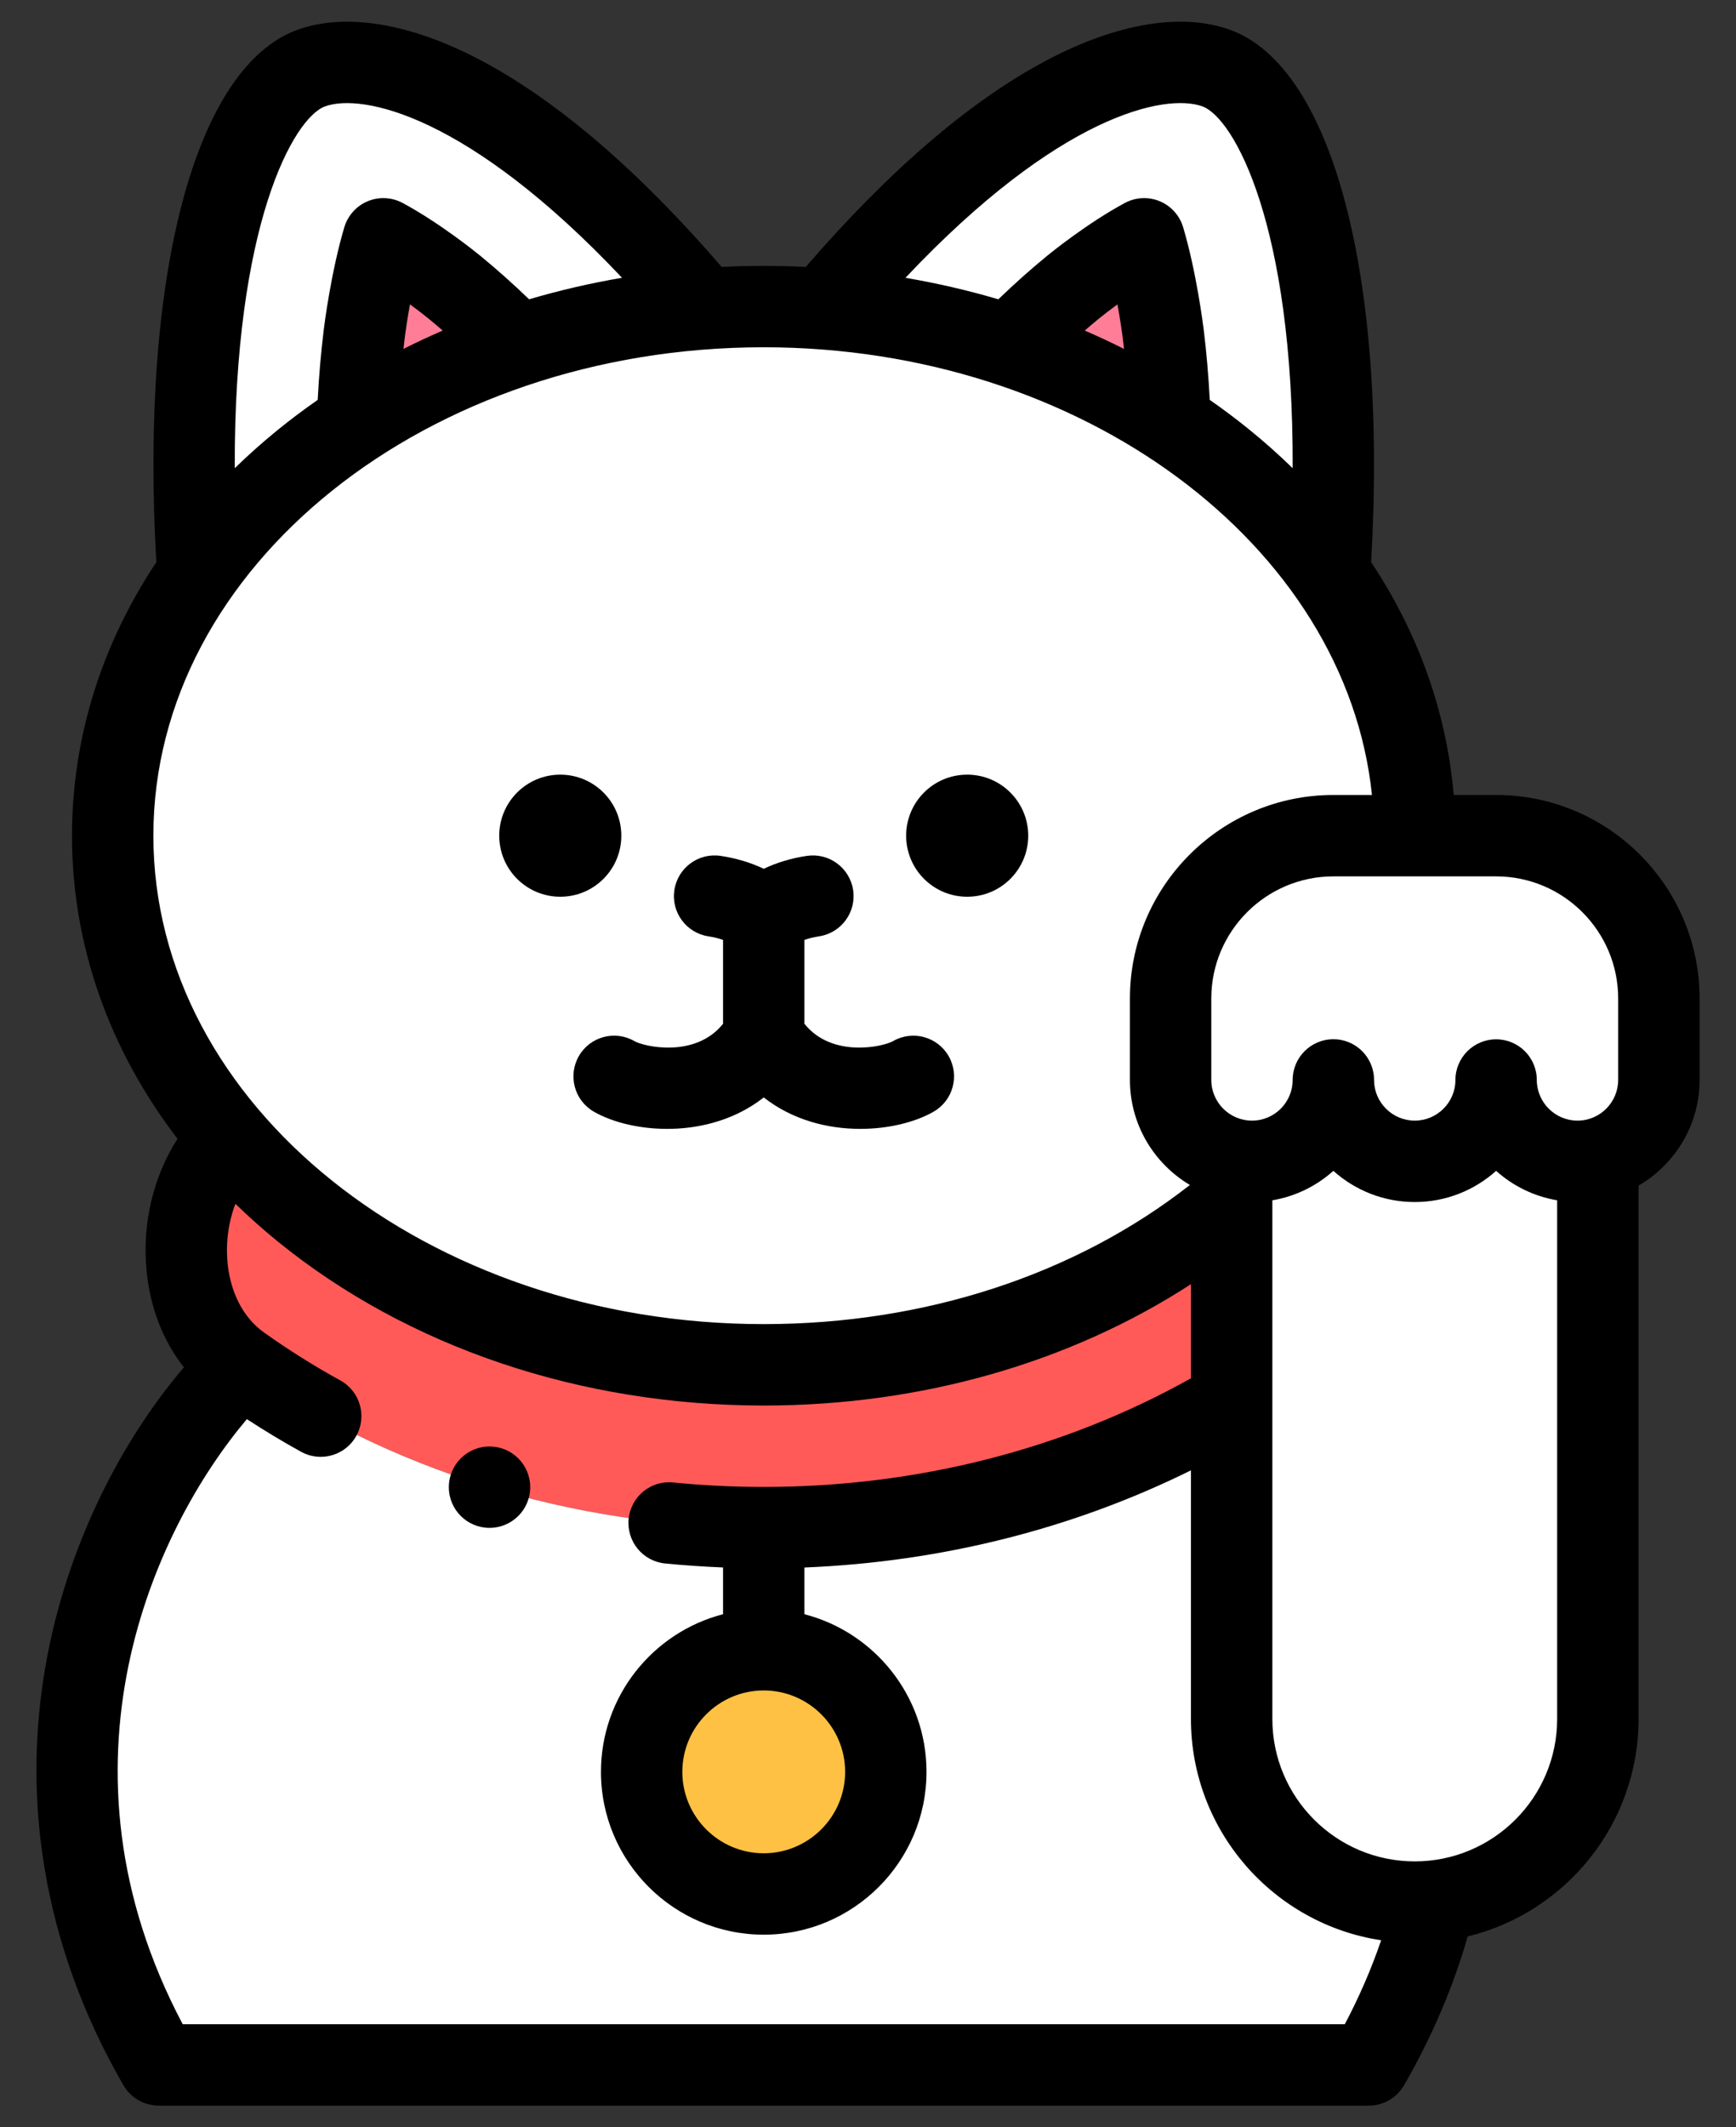 <svg width="40" height="49" viewBox="0 0 40 49" fill="none" xmlns="http://www.w3.org/2000/svg">
<rect x="0" y="0" width="40" height="49" fill="#333333" stroke="none"/>
<path fill-rule="evenodd" clip-rule="evenodd" d="M8.235 9.726C9.35 9.001 10.595 8.403 11.938 7.959C11.462 7.478 10.973 7.026 10.472 6.616C10.151 6.354 9.457 5.837 8.833 5.501C8.603 6.271 8.447 7.248 8.389 7.723C8.308 8.379 8.259 9.049 8.235 9.726Z" fill="#FF7D97"/>
<path fill-rule="evenodd" clip-rule="evenodd" d="M8.235 9.726C8.259 9.049 8.308 8.379 8.389 7.722C8.447 7.248 8.603 6.271 8.833 5.501C9.458 5.837 10.151 6.354 10.472 6.616C10.973 7.026 11.463 7.478 11.938 7.958C13.279 7.514 14.718 7.223 16.221 7.112C11.925 2.006 8.676 1.026 7.173 1.568C5.54 2.157 4.103 6.254 4.558 13.22C5.503 11.874 6.754 10.688 8.235 9.726Z" fill="white"/>
<path fill-rule="evenodd" clip-rule="evenodd" d="M28.022 1.568C26.52 1.026 23.271 2.006 18.975 7.112C20.477 7.223 21.916 7.514 23.258 7.958C23.733 7.477 24.222 7.026 24.724 6.616C25.044 6.354 25.738 5.837 26.363 5.501C26.592 6.271 26.748 7.248 26.807 7.722C26.887 8.379 26.937 9.049 26.96 9.726C28.441 10.688 29.693 11.874 30.637 13.22C31.093 6.254 29.655 2.157 28.022 1.568Z" fill="white"/>
<path fill-rule="evenodd" clip-rule="evenodd" d="M26.362 5.501C25.738 5.837 25.044 6.354 24.723 6.616C24.222 7.026 23.733 7.478 23.257 7.959C24.6 8.403 25.845 9.001 26.96 9.726C26.936 9.049 26.887 8.379 26.806 7.723C26.748 7.248 26.592 6.271 26.362 5.501Z" fill="#FF7D97"/>
<path fill-rule="evenodd" clip-rule="evenodd" d="M23.257 7.959C21.916 7.514 20.477 7.223 18.974 7.112C18.521 7.079 18.061 7.062 17.597 7.062C17.133 7.062 16.674 7.079 16.22 7.112C14.718 7.223 13.279 7.514 11.937 7.959C10.595 8.404 9.35 9.002 8.235 9.726C6.754 10.689 5.502 11.874 4.558 13.22C3.31 14.998 2.597 17.056 2.597 19.249C2.597 21.842 3.593 24.246 5.292 26.222C8.004 29.375 12.504 31.437 17.597 31.437C21.829 31.437 25.652 30.013 28.379 27.723V26.691C27.57 26.483 26.973 25.748 26.973 24.875V23C26.973 20.937 28.66 19.25 30.723 19.25H32.598C32.598 17.056 31.885 14.998 30.637 13.22C29.692 11.874 28.441 10.689 26.96 9.727C25.845 9.002 24.599 8.404 23.257 7.959Z" fill="white"/>
<path fill-rule="evenodd" clip-rule="evenodd" d="M30.723 19.25C28.66 19.25 26.972 20.938 26.972 23V24.875C26.972 25.749 27.57 26.483 28.379 26.691C28.529 26.73 28.686 26.75 28.848 26.75C29.883 26.75 30.723 25.911 30.723 24.875C30.723 25.911 31.562 26.75 32.598 26.75C33.632 26.75 34.471 25.912 34.473 24.877C34.474 25.912 35.313 26.75 36.348 26.75C36.51 26.75 36.667 26.73 36.816 26.691C37.625 26.483 38.223 25.749 38.223 24.875V23C38.223 20.938 36.535 19.25 34.473 19.25H32.598H30.723Z" fill="white"/>
<path fill-rule="evenodd" clip-rule="evenodd" d="M30.723 24.875C30.723 25.911 29.883 26.75 28.847 26.75C28.686 26.75 28.529 26.73 28.379 26.691V27.723V32.289V39.594C28.379 41.914 30.277 43.813 32.598 43.813C32.755 43.813 32.91 43.804 33.063 43.787C35.166 43.554 36.816 41.757 36.816 39.594V26.691C36.667 26.73 36.51 26.75 36.348 26.75C35.313 26.75 34.474 25.912 34.473 24.877C34.471 25.912 33.632 26.75 32.598 26.75C31.562 26.75 30.723 25.911 30.723 24.875Z" fill="white"/>
<path fill-rule="evenodd" clip-rule="evenodd" d="M28.379 32.288V27.722C25.652 30.012 21.829 31.436 17.597 31.436C12.504 31.436 8.004 29.374 5.292 26.221C3.941 27.572 3.895 30.281 5.544 31.457C8.907 33.857 13.172 35.187 17.597 35.187C21.482 35.187 25.243 34.162 28.379 32.288Z" fill="#FF5A58"/>
<path d="M17.598 43.624C19.151 43.624 20.41 42.365 20.41 40.812C20.41 39.258 19.151 37.999 17.598 37.999C16.044 37.999 14.785 39.258 14.785 40.812C14.785 42.365 16.044 43.624 17.598 43.624Z" fill="#FFC144"/>
<path fill-rule="evenodd" clip-rule="evenodd" d="M17.598 38C19.151 38 20.41 39.259 20.41 40.812C20.41 42.366 19.151 43.625 17.598 43.625C16.044 43.625 14.785 42.366 14.785 40.812C14.785 39.259 16.044 38 17.598 38ZM28.379 32.289C25.243 34.162 21.482 35.187 17.598 35.187C13.172 35.187 8.908 33.857 5.544 31.458C2.663 34.339 -0.23 40.832 3.656 47.562H31.539C32.275 46.288 32.767 45.021 33.063 43.786C32.91 43.803 32.755 43.812 32.598 43.812C30.278 43.812 28.379 41.914 28.379 39.593V32.289Z" fill="white"/>
<path d="M34.473 18.311H33.495C33.333 16.409 32.683 14.588 31.593 12.949C31.973 6.345 30.7 1.537 28.34 0.686C27.236 0.288 25.746 0.533 24.144 1.375C22.375 2.304 20.499 3.911 18.566 6.148C18.244 6.132 17.922 6.124 17.597 6.124C17.273 6.124 16.95 6.132 16.629 6.148C14.696 3.911 12.82 2.304 11.051 1.375C9.449 0.533 7.959 0.288 6.855 0.686C4.495 1.537 3.222 6.345 3.602 12.949C2.334 14.856 1.659 17.008 1.659 19.249C1.659 21.762 2.507 24.162 4.09 26.231C3.535 27.093 3.272 28.18 3.377 29.268C3.459 30.123 3.758 30.886 4.237 31.494C2.754 33.235 1.645 35.51 1.145 37.872C0.416 41.319 0.999 44.823 2.831 48.008C2.832 48.009 2.833 48.01 2.833 48.012C2.837 48.018 2.841 48.025 2.844 48.031C2.847 48.036 2.85 48.04 2.853 48.044C2.869 48.071 2.886 48.097 2.905 48.121C2.911 48.13 2.917 48.138 2.923 48.146C2.946 48.174 2.97 48.202 2.995 48.227C3.002 48.233 3.009 48.239 3.016 48.246C3.036 48.265 3.057 48.282 3.078 48.299C3.089 48.307 3.099 48.315 3.109 48.323C3.131 48.339 3.154 48.353 3.178 48.367C3.185 48.372 3.193 48.377 3.201 48.381C3.233 48.399 3.266 48.415 3.3 48.429C3.305 48.431 3.31 48.433 3.315 48.435C3.344 48.446 3.374 48.456 3.405 48.465C3.415 48.467 3.424 48.47 3.434 48.472C3.461 48.478 3.488 48.484 3.516 48.488C3.526 48.49 3.536 48.492 3.546 48.493C3.58 48.496 3.613 48.499 3.647 48.499C3.651 48.499 3.654 48.5 3.657 48.5C3.658 48.5 3.659 48.5 3.66 48.5H31.539C31.874 48.5 32.184 48.321 32.351 48.031C32.99 46.924 33.482 45.773 33.818 44.603C36.074 44.053 37.755 42.016 37.755 39.593V27.308C38.594 26.821 39.161 25.913 39.161 24.874V22.999C39.161 20.414 37.058 18.311 34.473 18.311ZM37.285 22.999V24.874C37.285 25.391 36.865 25.812 36.348 25.812C35.832 25.812 35.411 25.392 35.41 24.875C35.41 24.358 34.99 23.939 34.473 23.939C33.956 23.939 33.536 24.358 33.535 24.875C33.535 25.392 33.114 25.812 32.598 25.812C32.085 25.812 31.666 25.397 31.66 24.885C31.66 24.881 31.66 24.878 31.66 24.874H31.66C31.66 24.874 31.66 24.874 31.66 24.874C31.66 24.356 31.241 23.937 30.723 23.937C30.205 23.937 29.785 24.357 29.785 24.874C29.785 25.391 29.365 25.812 28.848 25.812C28.331 25.812 27.91 25.391 27.91 24.874V22.999C27.91 21.448 29.172 20.186 30.723 20.186H34.473C36.024 20.186 37.285 21.448 37.285 22.999ZM27.704 2.45C28.427 2.711 29.805 5.169 29.785 10.784C29.462 10.469 29.119 10.164 28.756 9.871C28.471 9.641 28.177 9.421 27.875 9.211C27.845 8.659 27.8 8.121 27.737 7.608C27.72 7.473 27.566 6.258 27.261 5.233C27.18 4.963 26.982 4.743 26.722 4.635C26.462 4.527 26.166 4.542 25.918 4.675C25.061 5.136 24.223 5.814 24.13 5.89C23.758 6.194 23.38 6.531 23.003 6.894C22.306 6.688 21.592 6.523 20.863 6.399C24.401 2.647 26.849 2.142 27.704 2.45ZM25.898 8.037C25.602 7.887 25.3 7.746 24.994 7.614C25.102 7.52 25.209 7.43 25.316 7.342C25.415 7.262 25.567 7.143 25.748 7.011C25.808 7.343 25.852 7.64 25.876 7.837C25.884 7.902 25.891 7.97 25.898 8.037ZM7.491 2.45C8.345 2.143 10.794 2.647 14.332 6.398C13.603 6.523 12.888 6.688 12.192 6.894C11.814 6.531 11.436 6.194 11.065 5.89C10.972 5.814 10.134 5.136 9.277 4.675C9.028 4.542 8.733 4.527 8.473 4.635C8.213 4.743 8.015 4.963 7.934 5.233C7.629 6.258 7.474 7.473 7.458 7.608C7.395 8.121 7.349 8.659 7.32 9.211C7.004 9.431 6.696 9.662 6.399 9.903C6.051 10.186 5.721 10.48 5.409 10.784C5.39 5.169 6.767 2.711 7.491 2.45ZM10.201 7.614C9.894 7.746 9.593 7.887 9.297 8.036C9.304 7.97 9.311 7.902 9.319 7.837C9.343 7.64 9.386 7.343 9.446 7.011C9.628 7.143 9.78 7.262 9.878 7.342C9.985 7.43 10.093 7.52 10.201 7.614ZM17.597 7.999C24.936 7.999 31.012 12.551 31.612 18.311H30.723C28.138 18.311 26.035 20.414 26.035 22.999V24.874C26.035 25.903 26.591 26.804 27.417 27.294C24.774 29.364 21.305 30.499 17.597 30.499C9.843 30.499 3.534 25.453 3.534 19.249C3.534 13.046 9.843 7.999 17.597 7.999ZM30.986 46.625H4.21C1.052 40.662 3.538 35.232 5.688 32.688C6.093 32.951 6.51 33.204 6.937 33.439C7.08 33.518 7.236 33.556 7.389 33.556C7.719 33.556 8.04 33.381 8.211 33.071C8.461 32.618 8.296 32.047 7.843 31.797C7.233 31.461 6.642 31.09 6.088 30.695C5.443 30.234 5.282 29.491 5.243 29.088C5.198 28.619 5.265 28.145 5.424 27.728C5.732 28.027 6.056 28.316 6.399 28.595C9.399 31.032 13.376 32.374 17.597 32.374C21.218 32.374 24.647 31.392 27.441 29.579V31.747C24.513 33.385 21.119 34.249 17.597 34.249C16.904 34.249 16.202 34.215 15.51 34.146C14.994 34.094 14.536 34.471 14.485 34.986C14.433 35.501 14.809 35.961 15.325 36.012C15.767 36.056 16.214 36.085 16.66 36.104V37.181C15.044 37.598 13.847 39.068 13.847 40.812C13.847 42.88 15.53 44.562 17.597 44.562C19.665 44.562 21.348 42.88 21.348 40.812C21.348 39.068 20.151 37.598 18.535 37.181V36.105C21.683 35.978 24.721 35.214 27.441 33.867V39.593C27.441 42.173 29.346 44.317 31.824 44.691C31.6 45.345 31.321 45.991 30.986 46.625ZM17.597 38.937C18.631 38.937 19.473 39.778 19.473 40.812C19.473 41.846 18.631 42.687 17.597 42.687C16.564 42.687 15.722 41.846 15.722 40.812C15.722 39.778 16.564 38.937 17.597 38.937ZM32.598 42.874C30.788 42.874 29.317 41.403 29.317 39.593V27.647C29.851 27.557 30.335 27.316 30.723 26.969C31.221 27.415 31.878 27.687 32.598 27.687C33.317 27.687 33.975 27.415 34.473 26.969C34.86 27.316 35.345 27.557 35.879 27.647V39.593C35.879 41.403 34.407 42.874 32.598 42.874Z" fill="black"/>
<path d="M22.286 20.655C23.062 20.655 23.692 20.026 23.692 19.249C23.692 18.472 23.062 17.843 22.286 17.843H22.285C21.508 17.843 20.879 18.472 20.879 19.249C20.879 20.026 21.509 20.655 22.286 20.655Z" fill="black"/>
<path d="M12.91 20.655C13.687 20.655 14.316 20.026 14.316 19.249C14.316 18.472 13.687 17.843 12.91 17.843H12.909C12.133 17.843 11.503 18.472 11.503 19.249C11.503 20.026 12.133 20.655 12.91 20.655Z" fill="black"/>
<path d="M13.338 24.324C13.08 24.773 13.233 25.346 13.682 25.605C14.546 26.104 16.332 26.27 17.598 25.278C18.265 25.801 19.077 26.002 19.822 26.002C20.49 26.002 21.105 25.841 21.513 25.605C21.962 25.346 22.116 24.773 21.857 24.324C21.598 23.876 21.025 23.722 20.576 23.981C20.35 24.111 19.169 24.376 18.535 23.581V21.649C18.635 21.614 18.746 21.587 18.872 21.567C19.384 21.489 19.735 21.011 19.657 20.499C19.578 19.987 19.1 19.636 18.588 19.714C18.227 19.769 17.896 19.869 17.598 20.011C17.299 19.869 16.968 19.769 16.607 19.714C16.096 19.636 15.617 19.987 15.539 20.499C15.46 21.011 15.812 21.489 16.323 21.567C16.449 21.587 16.56 21.614 16.66 21.649V23.581C16.026 24.376 14.845 24.111 14.619 23.981C14.171 23.722 13.597 23.875 13.338 24.324Z" fill="black"/>
<path d="M11.279 33.317H11.279C10.761 33.317 10.342 33.737 10.342 34.255C10.342 34.773 10.762 35.192 11.279 35.192C11.797 35.192 12.217 34.773 12.217 34.255C12.217 33.737 11.797 33.317 11.279 33.317Z" fill="black"/>
</svg>
